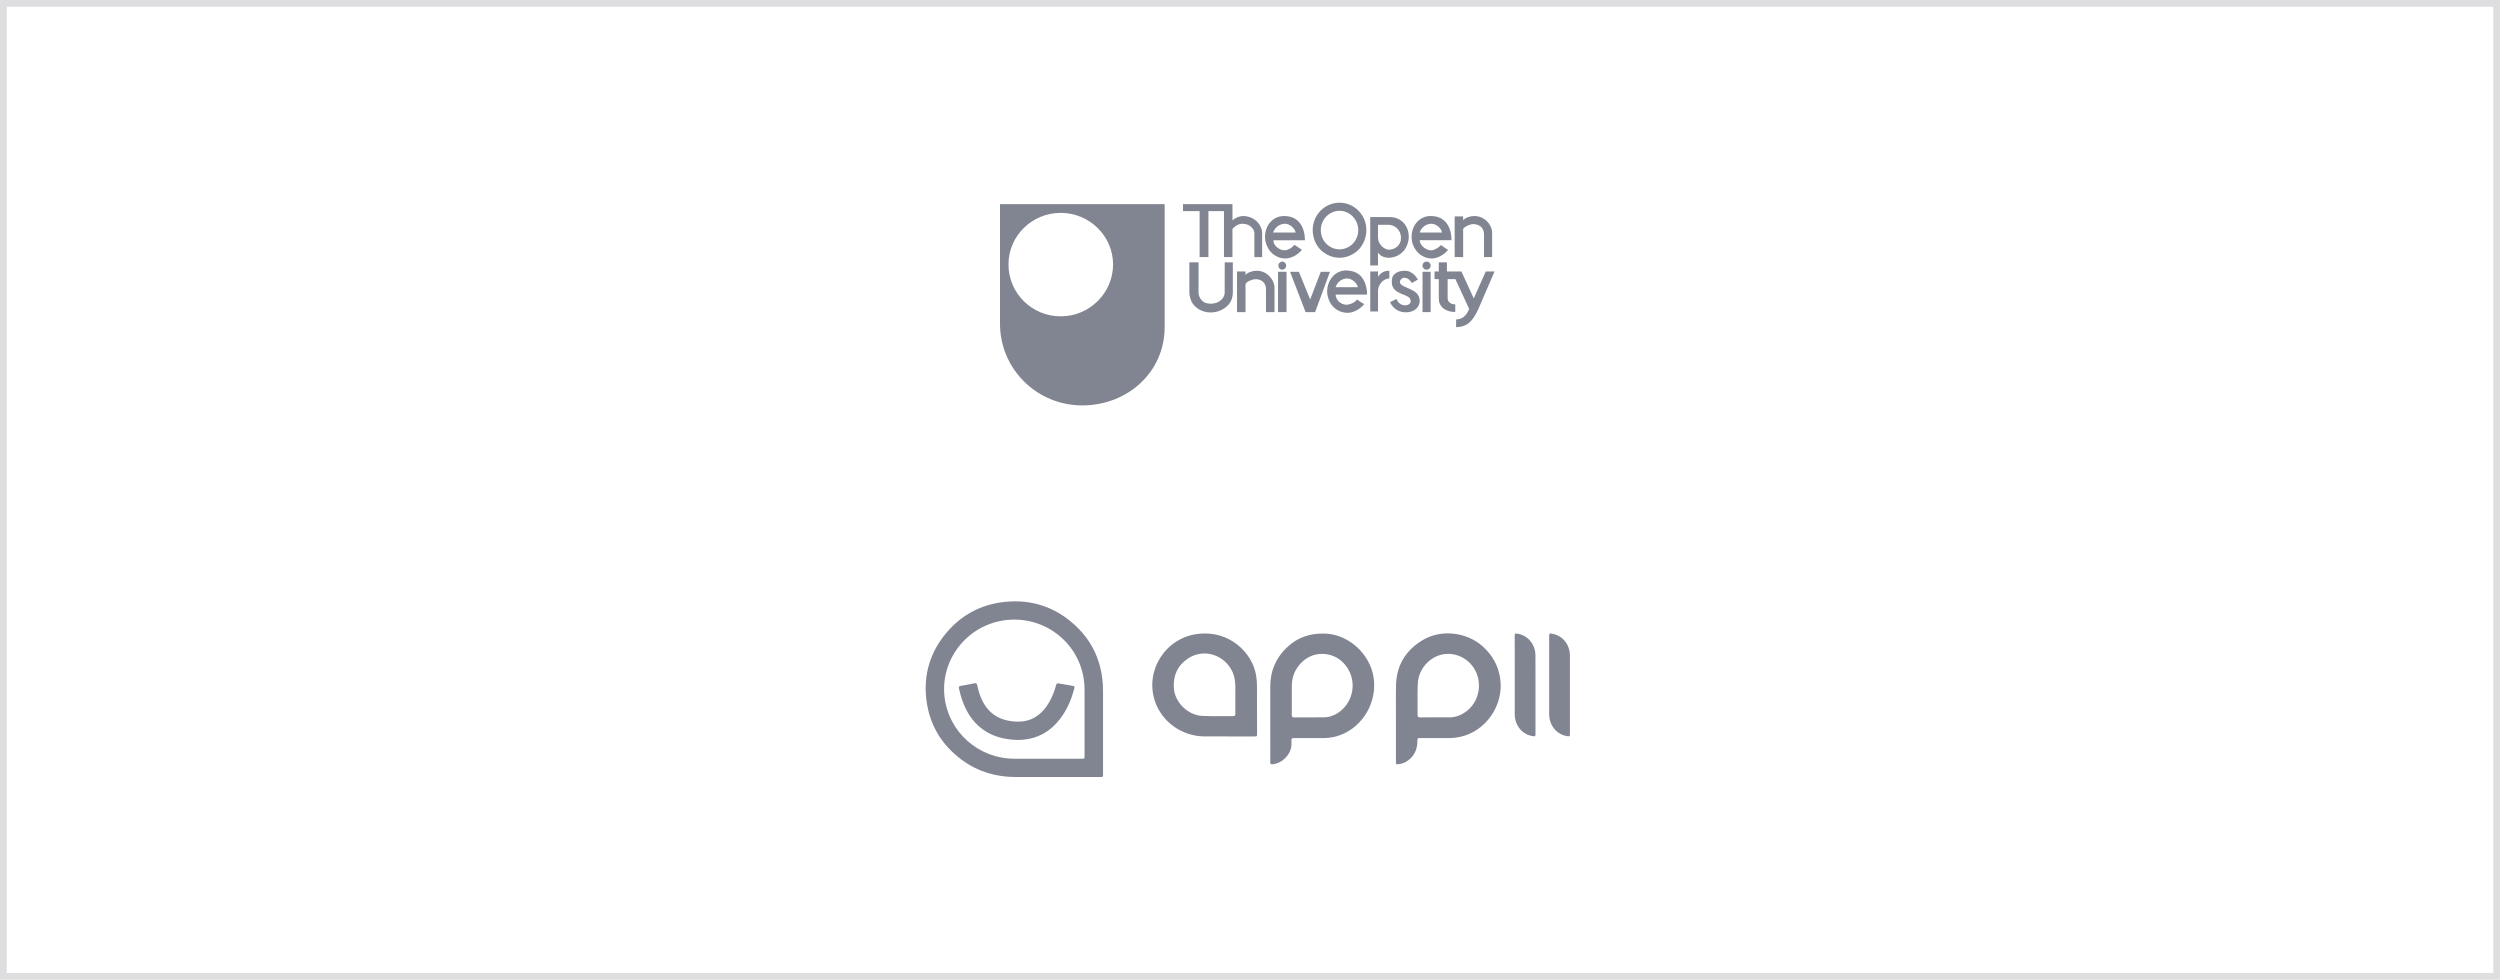 <svg width="370" height="145" viewBox="0 0 370 145" fill="none" xmlns="http://www.w3.org/2000/svg">
<rect x="0.5" y="0.5" width="369" height="144" stroke="#DEDEE0"/>
<path d="M172.365 30.208H148V47.906C148 54.601 153.437 60.001 160.184 60.001C166.876 60.001 172.368 55.069 172.368 48.426V30.208H172.365ZM156.995 46.816C152.73 46.826 149.265 43.402 149.256 39.169C149.256 39.156 149.256 39.147 149.256 39.134C149.256 34.929 152.708 31.505 156.995 31.505C161.231 31.505 164.734 34.932 164.734 39.134C164.731 43.392 161.228 46.816 156.995 46.816Z" fill="#818592"/>
<path d="M196.835 40.223H195.476L193.906 44.325L192.233 40.223H190.926L193.228 46.193H194.638L196.835 40.223Z" fill="#818592"/>
<path d="M187.789 40.797C187.371 40.383 186.742 40.07 186.01 40.07C185.329 40.07 184.651 40.328 184.337 40.692V40.172H183.081V40.794V44.635V46.194H184.337V44.638V42.044C184.494 41.629 185.435 41.317 185.801 41.317C186.585 41.317 187.368 41.731 187.368 42.821V44.638V46.194H188.624V44.638V42.614C188.627 41.938 188.312 41.313 187.789 40.797Z" fill="#818592"/>
<path d="M201.331 40.796C200.863 40.328 200.182 40.07 199.292 40.019C198.56 40.019 197.879 40.277 197.359 40.796C196.784 41.367 196.418 42.199 196.418 43.184C196.418 43.704 196.575 44.169 196.784 44.638C197.256 45.623 198.248 46.298 199.45 46.298C200.339 46.298 201.331 45.728 201.906 45.001L201.28 44.638L200.863 44.325L200.548 44.638C200.13 44.95 199.607 45.103 199.241 45.103C198.875 45.103 198.457 44.896 198.142 44.638C197.882 44.325 197.674 44.016 197.674 43.598H202.327C202.327 42.559 202.012 41.469 201.331 40.796ZM197.674 42.508C197.882 41.781 198.563 41.211 199.398 41.211C199.973 41.211 200.811 41.781 200.965 42.508H197.674Z" fill="#818592"/>
<path d="M210.115 44.616V44.533C210.115 42.56 207.186 42.716 207.186 41.731C207.186 41.419 207.5 41.109 207.812 41.109C208.335 41.109 208.647 41.422 208.962 41.887L209.851 41.368C209.745 41.16 209.588 41.004 209.434 40.797C209.068 40.383 208.544 40.07 207.918 40.07C207.237 40.07 206.556 40.278 206.193 40.797C206.036 41.055 205.985 41.368 205.985 41.731C205.985 43.806 208.779 43.37 208.779 44.511C208.779 44.511 208.775 44.594 208.775 44.626C208.753 45.04 208.287 45.187 207.973 45.187C207.449 45.187 207.083 44.928 206.874 44.616L206.894 44.642C206.788 44.485 206.717 44.355 206.666 44.253L205.725 44.721C206.091 45.499 206.823 46.226 208.079 46.226C209.219 46.226 210.054 45.56 210.115 44.638V44.622C210.115 44.619 210.118 44.616 210.115 44.616ZM206.874 44.616H206.868H206.874Z" fill="#818592"/>
<path d="M181.253 40.797V43.286C181.253 43.857 180.887 44.325 180.415 44.635C180.049 44.839 179.635 44.947 179.214 44.947C178.742 44.947 178.325 44.842 178.065 44.635C177.593 44.271 177.384 43.752 177.384 43.286V40.797V38.823H176.025V40.797V43.286C176.025 43.755 176.183 44.22 176.34 44.635C176.864 45.62 177.962 46.244 179.163 46.244C180.419 46.244 181.568 45.623 182.143 44.635C182.352 44.22 182.458 43.752 182.458 43.286V40.797V38.823H181.257V40.797H181.253Z" fill="#818592"/>
<path d="M203.945 37.37C204.26 37.889 204.886 38.147 205.512 38.147C206.504 38.147 207.288 37.679 207.863 37.006C208.229 36.436 208.492 35.811 208.492 35.087C208.544 33.477 207.394 32.129 205.721 32.129H202.792V37.006V39.289H203.942V37.37H203.945ZM203.945 33.27H205.512C206.244 33.27 207.343 33.841 207.343 35.243C207.343 36.282 206.504 36.955 205.512 36.955C205.04 36.955 203.945 36.334 203.945 35.087V33.27Z" fill="#818592"/>
<path d="M189.777 38.719C189.462 38.719 189.202 38.977 189.202 39.289C189.202 39.653 189.462 39.911 189.777 39.911C190.092 39.911 190.352 39.653 190.352 39.289C190.352 38.98 190.092 38.719 189.777 38.719Z" fill="#818592"/>
<path d="M204.051 40.797C204.006 40.858 203.974 40.941 203.948 41.004V40.175H202.799V46.092H203.948V43.029C203.948 42.197 204.681 41.212 205.622 41.212V40.07C204.783 40.07 204.366 40.434 204.051 40.797Z" fill="#818592"/>
<path d="M210.534 40.223V46.193H211.735V40.223H210.534Z" fill="#818592"/>
<path d="M221.199 40.172H219.892L218.116 44.169L216.286 40.172H214.144V38.823H212.943V40.172H212.313V41.313H212.943V44.064C212.943 44.265 212.975 44.615 212.975 44.615C213.184 45.498 213.967 46.171 215.38 46.171V45.03C214.921 45.081 214.613 44.886 214.404 44.635H214.407C214.301 44.478 214.25 44.322 214.25 44.166V41.313H215.4L217.439 45.725C217.021 46.71 216.498 47.229 215.506 47.28V48.425C217.179 48.374 217.962 47.542 218.8 45.725L221.199 40.172Z" fill="#818592"/>
<path d="M211.16 38.719C210.794 38.719 210.534 38.977 210.534 39.289C210.534 39.653 210.794 39.911 211.16 39.911C211.475 39.911 211.735 39.653 211.735 39.289C211.735 38.98 211.475 38.719 211.16 38.719Z" fill="#818592"/>
<path d="M190.406 40.223H189.15V46.19H190.406V40.223Z" fill="#818592"/>
<path d="M218.219 31.974C217.538 31.974 216.86 32.232 216.546 32.595V32.025H215.29V36.223V38.046H216.546V36.223V33.893C216.703 33.529 217.644 33.166 218.01 33.166C218.794 33.166 219.632 33.58 219.632 34.67V37.007V38.046H220.833V37.007V34.463C220.833 33.271 219.735 31.974 218.219 31.974Z" fill="#818592"/>
<path d="M213.264 36.27C212.94 36.637 212.493 36.882 212.105 37.007C212.105 37.007 212.021 37.042 211.803 37.042C211.598 37.042 211.475 37.007 211.475 37.007C210.849 36.85 210.117 36.229 210.117 35.553H214.822C214.822 33.736 213.984 31.973 211.79 31.973C210.274 31.922 208.916 33.165 208.916 35.088C208.916 35.814 209.125 36.436 209.542 37.007C210.066 37.733 210.901 38.253 211.896 38.253C212.786 38.253 213.727 37.682 214.302 37.007L214.311 36.997L213.264 36.27ZM211.842 33.114C212.468 33.114 213.306 33.685 213.409 34.412H210.114C210.326 33.685 211.058 33.114 211.842 33.114Z" fill="#818592"/>
<path d="M195.477 37.007C196.209 37.682 197.15 38.148 198.249 38.148C199.347 38.148 200.288 37.679 201.02 37.007C201.752 36.28 202.224 35.19 202.224 34.048C202.224 31.817 200.445 30 198.252 30C196.055 30 194.279 31.817 194.279 34.048C194.273 35.19 194.745 36.28 195.477 37.007ZM198.249 31.195C199.764 31.195 201.02 32.493 201.02 34.048C201.02 35.658 199.764 36.901 198.249 36.901C196.733 36.901 195.477 35.655 195.477 34.048C195.477 32.493 196.73 31.195 198.249 31.195Z" fill="#818592"/>
<path d="M183.973 31.974C183.398 31.974 182.772 32.286 182.406 32.596V30.208H175.084V31.247H177.541V37.008V38.047H178.848V37.008V31.247H181.147V38.044H182.403V33.893C182.403 33.893 182.978 33.115 183.867 33.115C185.123 33.115 185.646 34.049 185.646 34.464V36.689V37.788V38.053H186.796V37.788V36.689V34.515C186.796 33.271 185.646 31.974 183.973 31.974Z" fill="#818592"/>
<path d="M192.664 36.955L191.566 36.229C191.286 36.602 190.792 36.955 190.294 37.026L190.06 37.029L189.78 37.01C189.151 36.853 188.422 36.232 188.473 35.556H193.126C193.126 33.739 192.291 31.976 190.095 31.976C188.579 31.925 187.221 33.168 187.221 35.091C187.221 35.817 187.484 36.439 187.847 37.01C188.37 37.736 189.26 38.256 190.201 38.256C191.142 38.256 192.083 37.685 192.658 37.01C192.654 37.006 192.658 36.974 192.664 36.955ZM190.194 33.114C190.769 33.114 191.607 33.685 191.762 34.412H188.415C188.679 33.685 189.359 33.114 190.194 33.114Z" fill="#818592"/>
<path fill-rule="evenodd" clip-rule="evenodd" d="M163.141 100.443C163.222 101.084 163.25 101.725 163.25 102.366C163.245 106.422 163.245 110.479 163.25 114.529C163.25 115 163.245 115 162.769 115H156.271H150.317C147.397 114.994 144.718 114.206 142.365 112.47C139.342 110.24 137.556 107.262 137.104 103.552C136.657 99.847 137.653 96.517 140.069 93.653C142.279 91.026 145.13 89.489 148.565 89.097C152.665 88.632 156.248 89.84 159.237 92.654C161.475 94.764 162.764 97.391 163.141 100.443ZM160.514 111.846V106.769V102.066C160.514 101.504 160.474 100.948 160.382 100.398C159.489 94.855 154.348 91.06 148.743 91.792C143.161 92.524 139.165 97.578 139.789 103.121C140.373 108.317 144.798 112.266 150.077 112.288C152.456 112.3 154.833 112.298 157.211 112.296H157.212C158.163 112.295 159.115 112.294 160.067 112.294C160.502 112.294 160.514 112.283 160.514 111.846ZM219.482 95.701C220.868 96.966 221.732 98.487 222.019 100.342C222.631 104.324 219.923 108.284 216.007 109.078C215.532 109.174 215.045 109.231 214.559 109.231C213.597 109.227 212.638 109.229 211.678 109.23L211.674 109.23C211.195 109.23 210.716 109.231 210.236 109.231C209.795 109.231 209.784 109.242 209.778 109.674C209.761 110.984 209.274 112.039 208.107 112.737C207.757 112.947 207.374 113.049 206.973 113.1C206.647 113.145 206.601 113.111 206.601 112.788V109.781V107.002C206.601 106.439 206.599 105.876 206.596 105.312V105.312V105.311V105.31V105.31V105.309V105.309V105.308V105.307C206.592 104.038 206.587 102.767 206.607 101.499C206.652 98.52 208.015 96.257 210.563 94.731C213.305 93.086 217.124 93.545 219.482 95.701ZM214.57 106.168C215.137 106.162 215.681 106.032 216.196 105.782C218.177 104.829 219.23 102.679 218.784 100.478C218.292 98.044 215.99 96.433 213.591 96.836C211.616 97.17 209.979 98.997 209.847 101.017C209.783 102.016 209.792 103.016 209.801 104.015V104.016C209.806 104.622 209.812 105.227 209.801 105.833C209.795 106.094 209.91 106.179 210.162 106.173C210.728 106.165 211.292 106.166 211.857 106.167H211.857C212.045 106.167 212.234 106.168 212.423 106.168C212.662 106.168 212.9 106.168 213.139 106.169C213.616 106.17 214.093 106.171 214.57 106.168ZM232.347 102.735C232.347 102.097 232.347 101.46 232.348 100.824V100.823V100.822V100.822V100.821V100.82C232.349 99.549 232.35 98.278 232.347 97.005C232.341 95.36 231.213 94.015 229.684 93.788C229.301 93.731 229.278 93.749 229.278 94.146V99.109C229.278 99.843 229.277 100.576 229.277 101.309V101.31V101.31C229.275 102.778 229.274 104.247 229.278 105.719C229.284 107.369 230.406 108.72 231.929 108.946C232.329 109.003 232.347 108.992 232.347 108.578V102.735ZM224.183 100.007C224.183 100.644 224.182 101.281 224.181 101.918V101.918V101.919V101.92V101.92V101.921C224.18 103.193 224.179 104.463 224.183 105.737C224.194 107.382 225.316 108.726 226.85 108.947C227.223 109.004 227.251 108.982 227.251 108.613V102.883C227.251 102.391 227.252 101.898 227.252 101.407C227.253 99.932 227.254 98.459 227.245 96.983C227.234 95.361 226.106 94.01 224.589 93.789C224.2 93.733 224.177 93.75 224.177 94.135C224.183 96.098 224.183 98.055 224.183 100.007ZM158.796 101.516C158.098 101.402 157.405 101.278 156.712 101.147C156.478 101.102 156.358 101.17 156.3 101.402C156.169 101.936 155.985 102.452 155.762 102.957C155.247 104.125 154.577 105.181 153.512 105.941C152.338 106.78 151.022 106.917 149.636 106.729C148.153 106.531 146.911 105.907 146.001 104.698C145.268 103.723 144.879 102.599 144.633 101.425C144.575 101.141 144.461 101.073 144.186 101.136C143.522 101.278 142.858 101.397 142.188 101.51C141.936 101.55 141.873 101.646 141.925 101.89C142.085 102.611 142.279 103.32 142.549 104.012C143.104 105.447 143.917 106.718 145.125 107.699C146.728 108.998 148.606 109.475 150.684 109.515C150.756 109.511 150.832 109.509 150.912 109.506H150.912C151.088 109.501 151.279 109.495 151.468 109.475C153.495 109.282 155.161 108.403 156.489 106.882C157.772 105.413 158.544 103.694 159.008 101.822C159.06 101.635 158.997 101.55 158.796 101.516ZM203.309 100.364C202.828 96.83 199.651 93.959 196.284 93.778C194.012 93.658 192.048 94.288 190.416 95.865C188.813 97.414 188.012 99.309 188 101.532C187.996 102.75 187.998 103.965 187.999 105.18V105.181C188 105.789 188 106.398 188 107.007V109.418C188 109.796 188.001 110.174 188.001 110.553V110.554C188.003 111.31 188.004 112.066 188 112.822C188 113.054 188.069 113.145 188.321 113.117C188.905 113.049 189.431 112.844 189.889 112.481C190.754 111.789 191.206 110.916 191.143 109.792C191.115 109.242 191.137 109.242 191.681 109.236L191.681 109.236C193.124 109.236 194.561 109.236 196.004 109.231C196.823 109.225 197.618 109.072 198.38 108.783C201.752 107.506 203.796 103.932 203.309 100.364ZM197.521 105.787C197.023 106.025 196.496 106.162 195.947 106.167C195.211 106.173 194.477 106.173 193.743 106.173H193.742C193.008 106.173 192.274 106.173 191.538 106.179C191.252 106.179 191.178 106.065 191.183 105.804C191.192 105.237 191.191 104.67 191.19 104.032V104.031V104.03C191.189 103.807 191.189 103.575 191.189 103.331C191.202 103.057 191.196 102.758 191.191 102.444C191.181 101.912 191.171 101.335 191.246 100.761C191.487 98.872 193.055 97.17 194.853 96.852C196.926 96.484 198.838 97.505 199.754 99.468C200.847 101.81 199.828 104.687 197.521 105.787ZM185.894 99.893C185.974 100.387 186.031 100.886 186.031 101.385C186.034 102.343 186.034 103.3 186.035 104.256C186.035 105.692 186.036 107.127 186.043 108.567C186.043 108.987 186.037 108.992 185.608 108.992H181.829C181.309 108.99 180.79 108.991 180.271 108.991C179.579 108.992 178.887 108.993 178.194 108.987C174.913 108.953 171.948 106.82 170.929 103.779C169.417 99.258 172.457 94.441 177.226 93.823C181.904 93.216 185.316 96.563 185.894 99.893ZM180.78 105.991C181.348 105.987 181.915 105.983 182.482 105.991C182.739 105.991 182.837 105.889 182.831 105.645C182.827 105.173 182.829 104.7 182.83 104.227C182.83 103.991 182.831 103.754 182.831 103.518C182.831 103.301 182.832 103.083 182.832 102.866C182.834 102.431 182.835 101.996 182.831 101.561C182.82 100.613 182.631 99.712 182.11 98.889C180.747 96.722 177.942 96.052 175.852 97.437C174.283 98.475 173.608 99.972 173.728 101.833C173.866 103.938 175.783 105.833 177.907 105.952C178.864 106.005 179.822 105.998 180.78 105.991Z" fill="#818592"/>
</svg>
